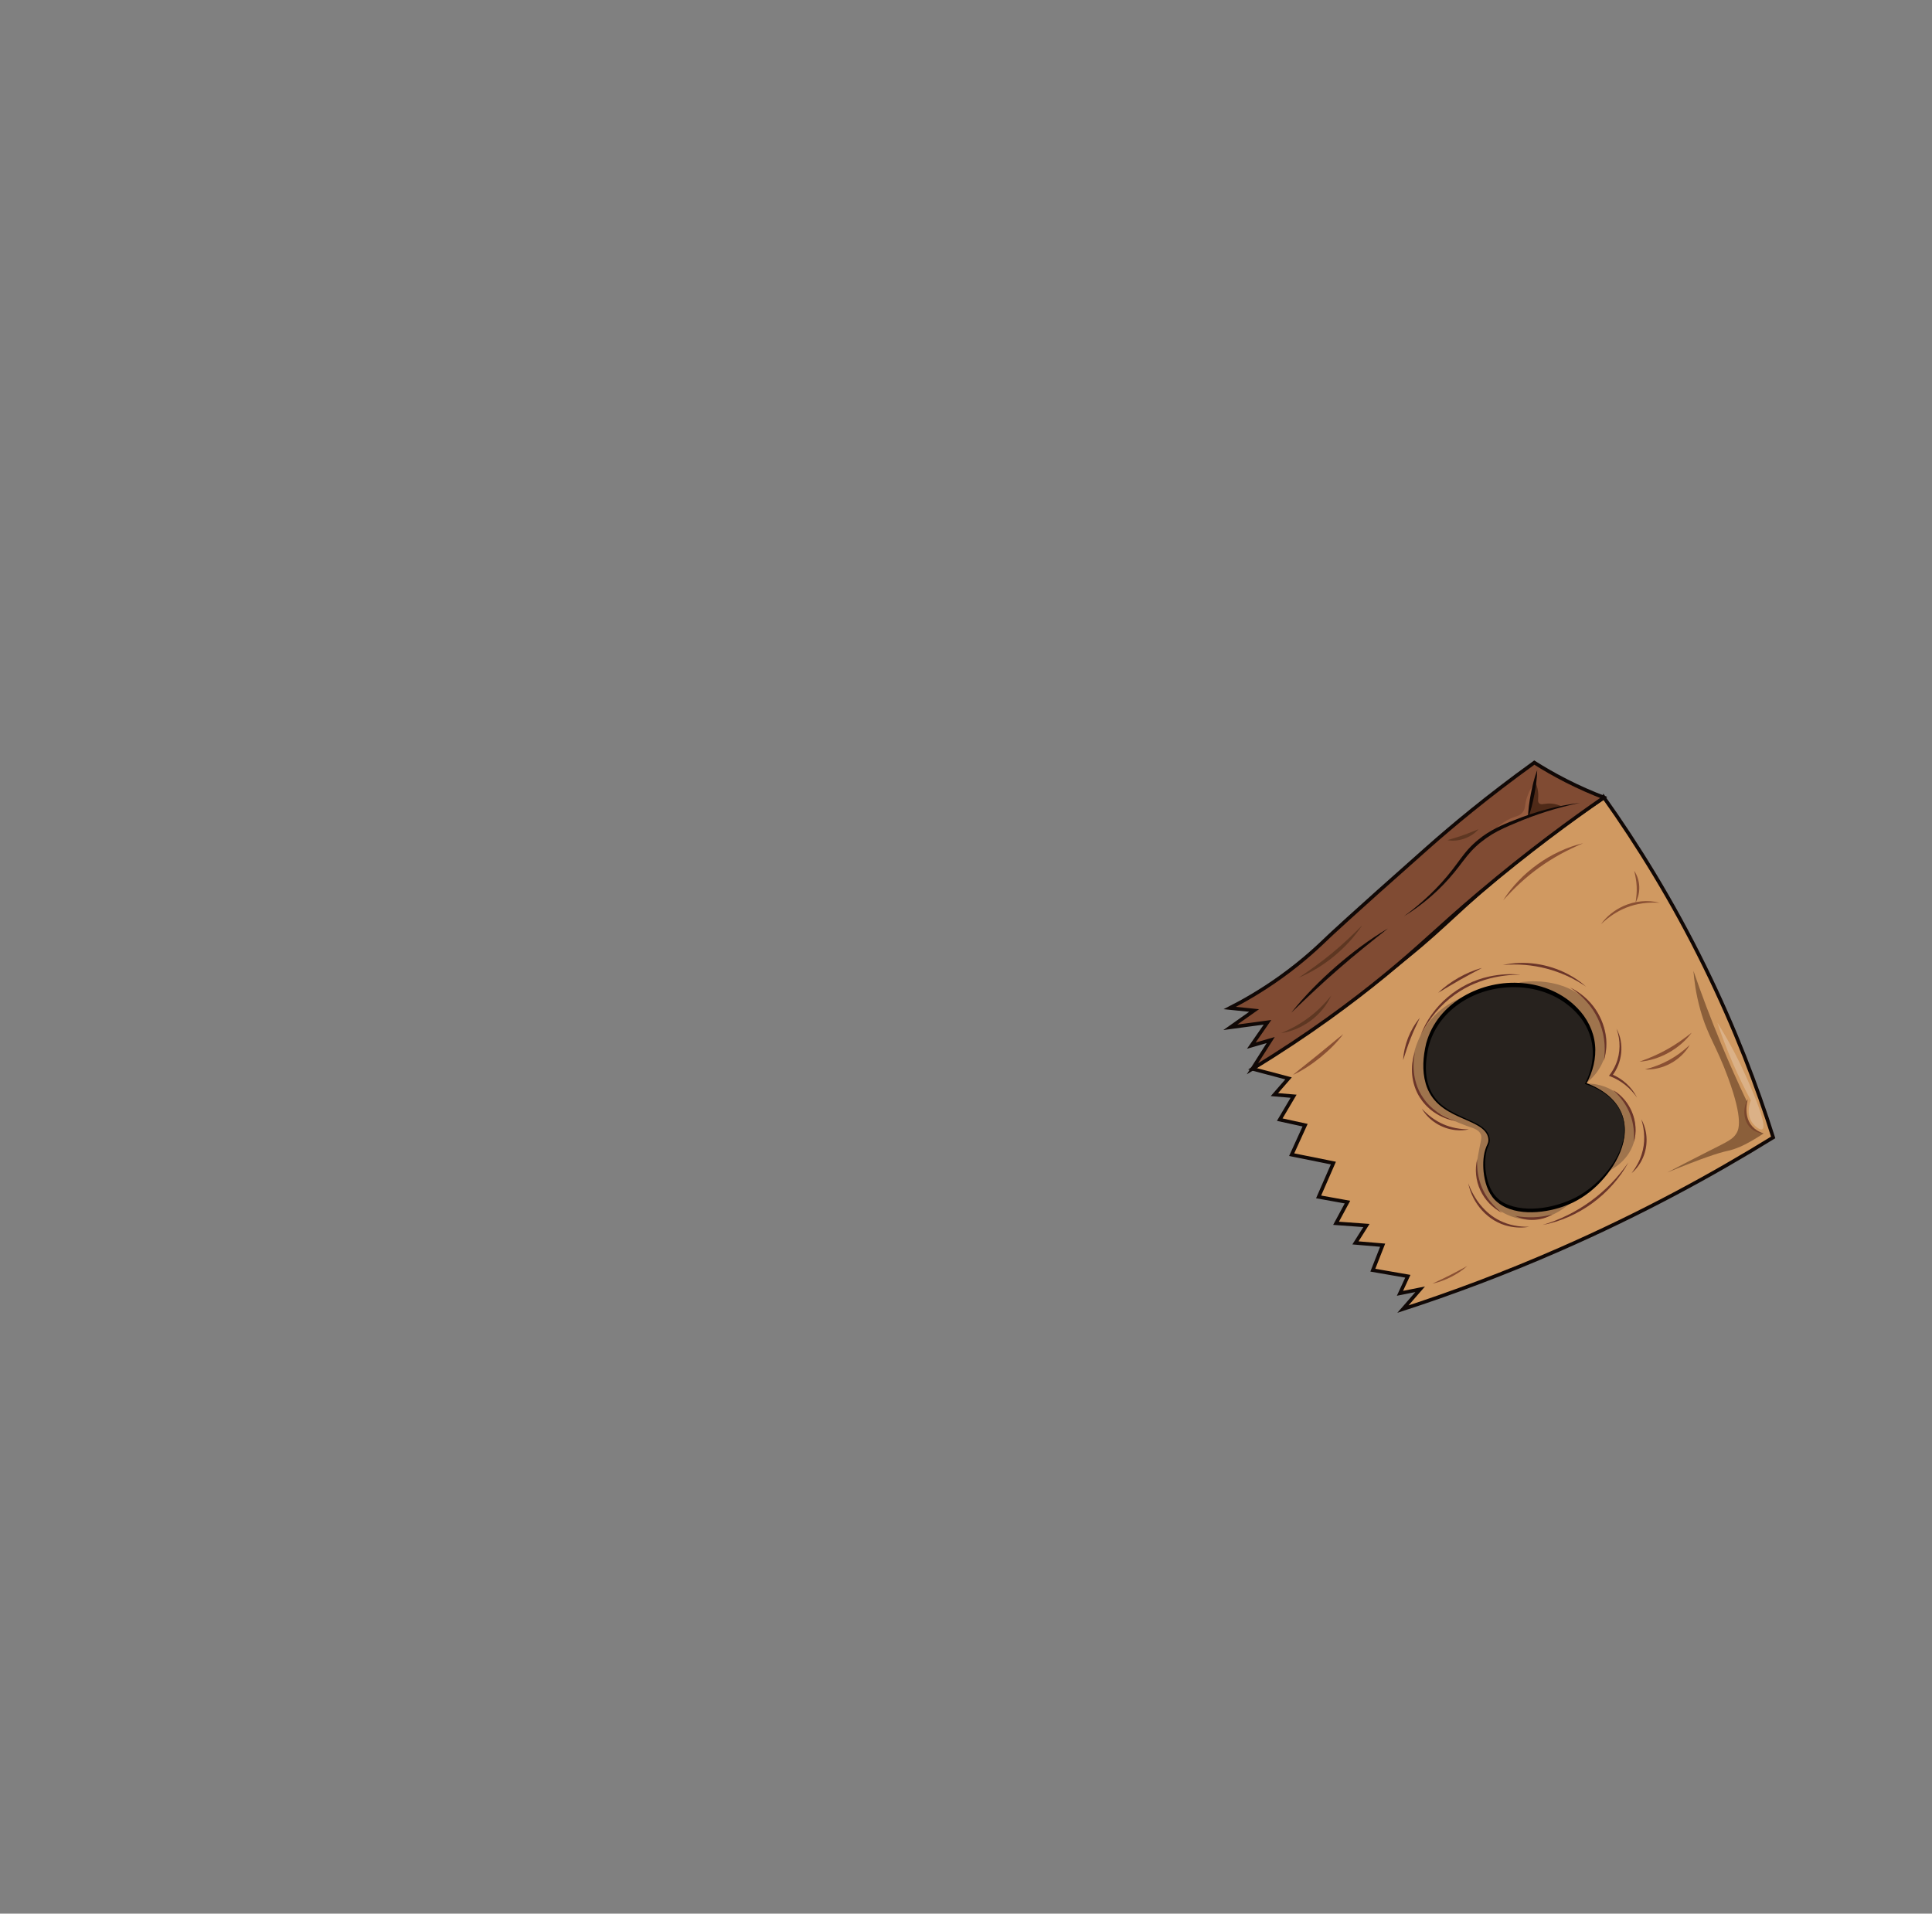 <?xml version="1.0" encoding="UTF-8"?>
<svg id="_Слой_12" data-name="Слой 12" xmlns="http://www.w3.org/2000/svg" viewBox="0 0 1078.846 1068.725">
  <rect x="0" y="0" width="1078.846" height="1068.725" fill="#808080" stroke="none"/>
  <defs>
    <style>
      .cls-1 {
        fill: #8a5033;
      }

      .cls-2 {
        fill: #100806;
      }

      .cls-3 {
        fill: #5e3722;
      }

      .cls-4 {
        fill: #6b3529;
      }

      .cls-5 {
        fill: #543a2e;
        opacity: .39;
      }

      .cls-5, .cls-6, .cls-7, .cls-8, .cls-9, .cls-10, .cls-11, .cls-12 {
        fill-rule: evenodd;
      }

      .cls-5, .cls-7, .cls-8, .cls-9, .cls-12 {
        isolation: isolate;
      }

      .cls-13 {
        fill: #7a472d;
      }

      .cls-6 {
        fill: #27221e;
      }

      .cls-7 {
        opacity: .86;
      }

      .cls-7, .cls-9 {
        fill: #472614;
      }

      .cls-8 {
        fill: #fff;
        opacity: .24;
      }

      .cls-9 {
        opacity: .5;
      }

      .cls-10 {
        fill: #d09961;
      }

      .cls-10, .cls-11 {
        stroke: #100806;
        stroke-miterlimit: 10;
        stroke-width: 2px;
      }

      .cls-11 {
        fill: #804b33;
      }

      .cls-12 {
        fill: #cc825a;
        opacity: .31;
      }
    </style>
  </defs>
  <g id="_голова" data-name="голова">
    <g>
      <g id="_голова-2" data-name=" голова">
        <path class="cls-10" d="M895.652,445.391c18.288,25.717,38.01,57.229,56.354,94.592,16.956,34.537,29.201,66.874,38.15,95.23-33.972,20.999-73.75,42.658-119.314,62.609-30.718,13.45-60.064,24.373-87.444,33.289,3.214-3.694,6.427-7.388,9.641-11.082-3.764,.752-7.528,1.504-11.292,2.257l4.407-9.53c-6.517-1.129-13.034-2.258-19.551-3.387,1.825-4.655,3.65-9.31,5.476-13.966-5.059-.429-10.119-.858-15.178-1.287,2.043-3.234,4.087-6.469,6.131-9.703-5.658-.413-11.316-.825-16.974-1.238,2.127-3.946,4.254-7.893,6.381-11.839-5.372-.966-10.743-1.932-16.115-2.898,2.749-6.298,5.498-12.597,8.247-18.895-7.765-1.564-15.53-3.128-23.295-4.692,2.5-5.49,5.001-10.98,7.501-16.471-4.72-1.031-9.441-2.061-14.161-3.092,2.58-4.359,5.161-8.717,7.741-13.076-3.572-.3-7.144-.601-10.717-.901,2.634-3.023,5.267-6.047,7.901-9.071l-20.188-5.339c8.224-5.618,19.645-13.502,33.163-23.106,13.453-9.559,29.578-21.016,43.897-32.062,27.898-21.523,32.966-29.165,58.872-50.989,13.477-11.353,33.726-27.499,60.367-45.353h0Z"/>
        <path class="cls-11" d="M895.652,445.391c-6.518-2.491-13.591-5.553-21.019-9.333-6.584-3.35-12.537-6.801-17.861-10.175-26.347,18.993-46.345,35.811-59.805,47.727-44.957,39.802-54.919,49.338-54.919,49.338-5.168,4.948-13.787,13.304-26.912,22.71-11.309,8.104-21.398,13.715-28.404,17.288,4.526,.463,9.052,.926,13.578,1.389-4.427,3.128-8.855,6.257-13.282,9.385,6.922-.931,13.844-1.861,20.766-2.792-3.016,4.346-6.033,8.691-9.049,13.037,3.611-1.043,7.222-2.085,10.833-3.128-3.408,5.355-6.817,10.71-10.225,16.065,31.61-19.166,56.126-37.617,73.731-52.014,20.853-17.053,29.718-26.543,52.88-46.133,27.566-23.316,51.904-41.08,69.687-53.363h0Z"/>
      </g>
      <g id="_тень" data-name=" тень">
        <path class="cls-5" d="M821.746,555.283c-3.665,.968-17.512,5.091-26.127,18.791-1.557,2.476-10.989,17.474-5.013,32.438,.732,1.833,4.391,10.414,12.778,15.123,8.768,4.923,17.059,7.657,17.059,7.657,2.32,.765,5.377,1.663,6.434,4.218,.639,1.544,.208,2.871-.69,7.367-.627,3.141-1.061,5.716-1.33,7.408h0c-.004,.024-1.208,7.334,1.427,14.428,3.448,9.28,12.858,16.327,23.114,18.066,16.286,2.761,27.587-9.07,28.424-9.977-6.917-7.05-7.481-16.681-3.662-21.013,4.367-4.953,16.366-5.137,24.099,4.167,1.104-.495,12.117-5.663,14.594-18.052,2.584-12.921-6.434-22.111-7.505-23.165-7.951-7.824-18.032-7.663-19.847-7.602,2.357-1.831,9.276-7.697,11.188-17.546,2.718-14.006-6.904-24.659-9.172-27.171-14.229-15.754-37.053-12.136-39.034-11.79,3.287,8.904-1.318,17.944-7.846,20.154-7.135,2.416-17.248-3.1-18.892-13.499h0Z"/>
        <g id="_Слой_8" data-name=" Слой 8">
          <path class="cls-7" d="M857.17,436.398c.621,1.287,1.364,3.182,1.673,5.554,.496,3.808-.552,5.575,.624,6.683,1.275,1.201,3.209-.214,7.169,.171,2.289,.223,4.136,.938,5.409,1.561-6.166,1.683-12.332,3.366-18.498,5.05,1.207-6.339,2.415-12.679,3.622-19.018h0Z"/>
          <path class="cls-12" d="M856.245,438.123c-.716,1.073-1.762,2.776-2.729,4.999-2.659,6.112-1.168,7.971-3.377,10.642-2.307,2.789-4.639,1.617-10.288,5.392-2.027,1.354-3.526,2.708-4.481,3.645l18.2-6.582c.892-6.032,1.783-12.064,2.675-18.096h0Z"/>
        </g>
      </g>
      <g id="_складки" data-name=" складки">
        <g id="_Слой_3" data-name=" Слой 3">
          <path class="cls-2" d="M858.387,430.084c-.077,4.636-.759,9.181-1.599,13.717-.887,4.527-1.928,9.003-3.57,13.34,.072-4.637,.755-9.182,1.599-13.717,.891-4.526,1.932-9.002,3.57-13.34h0Z"/>
          <path class="cls-2" d="M882.153,448.395c-12.242,2.562-24.224,6.26-35.718,11.191-4.59,1.903-9.162,3.867-13.397,6.447-4.173,2.585-8.09,5.658-11.434,9.258-3.362,3.652-6.177,7.827-9.344,11.685-7.929,9.782-17.606,18.192-28.287,24.76,10.099-7.431,19.249-15.987,26.911-25.855,3.109-3.954,5.847-8.179,9.276-11.918,1.723-1.889,3.607-3.637,5.594-5.236,5.914-4.843,12.936-8.079,20.026-10.769,11.657-4.699,23.928-8.016,36.375-9.565h0Z"/>
          <path class="cls-2" d="M775.019,518.536c-9.375,7.419-18.695,14.824-27.669,22.708-9.035,7.814-17.648,16.03-26.282,24.3,7.453-9.382,15.964-17.915,24.964-25.812,9.059-7.838,18.672-15.087,28.986-21.196h0Z"/>
        </g>
        <g id="_Слой_6" data-name=" Слой 6">
          <path class="cls-4" d="M812.913,626.041c-5.24-.759-10.236-3.145-14.312-6.518-1.195-1.069-2.388-2.162-3.397-3.414l-1.012-1.251c-.448-.632-.928-1.345-1.373-1.985-4.711-7.441-5.684-17.105-2.645-25.35-1.86,8.539-.656,17.932,4.281,25.23,4.24,6.514,11.041,11.1,18.458,13.288h0Z"/>
          <path class="cls-4" d="M793.302,578.074c6.263-16.5,21.11-29.032,38.347-32.728,5.701-1.223,11.579-1.624,17.335-.991-5.785-.036-11.526,.678-17.075,2.079-3.783,.996-7.517,2.365-11.055,4.028-.59,.305-2.236,1.156-2.85,1.474-.617,.367-2.162,1.288-2.761,1.634-.614,.372-2.045,1.379-2.666,1.784-8.212,5.784-14.768,13.762-19.274,22.72h0Z"/>
          <path class="cls-4" d="M876.672,551.468c5.766,2.674,10.813,7.071,14.391,12.348,3.288,4.917,5.355,10.692,5.784,16.599,.311,4.096-.1,8.234-1.258,12.125,2.587-16.705-4.792-31.999-18.918-41.073h0Z"/>
          <path class="cls-4" d="M824.92,647.251c-.6,8.672,1.959,17.421,7.572,24.081,1.851,2.202,3.955,4.208,6.282,6.006-5.314-2.629-9.671-7.251-12.159-12.639-2.506-5.381-3.197-11.709-1.695-17.447h0Z"/>
          <path class="cls-4" d="M846.078,679.059c7.336,1.261,13.546,.993,20.763-.801-6.149,3.71-14.349,4.038-20.763,.801h0Z"/>
          <path class="cls-4" d="M819.868,660.804c3.237,8.718,9.181,16.785,17.683,20.901,5.05,2.524,10.731,3.539,16.362,3.411-3.752,.68-7.678,.568-11.45-.302-11.548-2.586-20.239-12.609-22.595-24.01h0Z"/>
          <path class="cls-4" d="M861.303,684.134c19.625-5.803,36.455-18.184,48.051-35.018-4.881,8.969-11.917,16.791-20.152,22.828-8.26,6.007-17.855,10.329-27.899,12.189h0Z"/>
          <path class="cls-4" d="M900.73,608.789c7.319,4.188,12.117,12.399,12.538,20.793,.161,2.802-.127,5.627-.933,8.28,.419-5.124-.113-10.216-1.853-15.029-1.975-5.441-5.408-10.188-9.752-14.044h0Z"/>
          <path class="cls-4" d="M916.54,625.133c3.36,5.988,3.805,13.521,1.469,19.962-1.382,3.861-3.762,7.439-6.892,10.061,2.46-3.208,4.404-6.676,5.604-10.498,2.059-6.342,1.794-13.168-.181-19.525h0Z"/>
          <path class="cls-4" d="M839.185,538.944c12.161-2.708,25.285-.719,36.297,5.054,3.679,1.928,7.138,4.272,10.208,7.033-13.687-9.343-29.998-13.592-46.505-12.088h0Z"/>
          <path class="cls-4" d="M792.842,568.414c-1.822,3.86-3.632,7.657-5.171,11.619-1.575,3.948-2.841,7.959-4.147,12.023,.463-8.461,3.887-17.136,9.318-23.641h0Z"/>
          <path class="cls-4" d="M793.976,619.146c3.387,3.66,7.329,6.677,11.883,8.666,4.543,2.011,9.431,2.876,14.418,2.902-2.462,.573-5.044,.678-7.585,.397-7.61-.806-14.899-5.301-18.715-11.965h0Z"/>
          <path class="cls-4" d="M827.545,540.574c-4.141,2.238-8.286,4.361-12.355,6.696-4.088,2.303-8.032,4.776-12.077,7.185,3.369-3.329,7.266-6.083,11.369-8.431,4.119-2.32,8.48-4.257,13.063-5.45h0Z"/>
          <path class="cls-4" d="M902.67,574.49c4.531,8.292,3.282,19.09-2.555,26.444l-.294-1.067c6.109,2.473,11.361,7.161,14.279,13.087-3.653-5.272-8.803-9.487-14.792-11.797l-.846-.337c1.568-1.99,2.888-4.185,3.866-6.523,2.646-6.263,2.652-13.419,.343-19.807h0Z"/>
        </g>
        <g id="_Слой_5" data-name=" Слой 5">
          <path class="cls-3" d="M825.595,463.094c-4.011,4.71-11.264,7.279-17.344,6.109,1.528-.501,3.009-.905,4.467-1.352,4.447-1.283,8.564-3.029,12.877-4.757h0Z"/>
          <path class="cls-3" d="M760.643,516.801c-8.646,12.825-21.171,23.177-35.409,29.223,6.367-4.333,12.596-8.736,18.506-13.641,5.941-4.867,11.444-10.151,16.904-15.582h0Z"/>
          <path class="cls-3" d="M743.342,556.055c-5.031,10.974-16.014,19.21-27.97,20.915,11.414-4.713,20.226-11.304,27.97-20.915h0Z"/>
          <path class="cls-1" d="M884.006,470.926c-4.28,1.845-8.462,3.811-12.504,6.022-4.036,2.22-7.938,4.653-11.675,7.322-1.866,1.338-3.693,2.73-5.481,4.173-1.785,1.447-3.519,2.958-5.228,4.502-3.401,3.108-6.615,6.429-9.747,9.88,2.471-3.954,5.407-7.625,8.658-10.997,1.617-1.696,3.325-3.306,5.098-4.841,1.779-1.53,3.63-2.975,5.533-4.349,3.82-2.727,7.884-5.117,12.135-7.088,4.243-1.984,8.668-3.574,13.211-4.624h0Z"/>
          <path class="cls-1" d="M944.678,576.711c-6.639,9.013-18.023,15.414-29.205,16.224,5.315-1.908,10.423-4.067,15.323-6.81,4.913-2.721,9.44-5.928,13.883-9.414h0Z"/>
          <path class="cls-1" d="M750.112,577.496c-3.651,4.885-8.054,9.146-12.76,13.001-4.736,3.818-9.814,7.248-15.347,9.815,4.645-3.901,9.404-7.546,14.082-11.373,4.707-3.791,9.256-7.694,14.024-11.443h0Z"/>
          <path class="cls-1" d="M943.571,583.587c-4.918,8.612-15.081,14.202-24.995,13.651,9.763-2.482,17.622-6.793,24.995-13.651h0Z"/>
        </g>
        <g id="_Слой_16" data-name=" Слой 16">
          <path class="cls-9" d="M945.63,542.179c4.486,13.034,9.611,26.664,15.479,40.767,4.709,11.318,9.535,22.072,14.393,32.253-.352,.842-2.105,5.274-.028,10.162,2.563,6.035,8.728,7.509,9.348,7.646-5.51,3.657-10.073,6.086-12.683,7.245-3.32,1.476-6.243,2.211-6.243,2.211-.676,.17-1.186,.275-1.483,.339-4.422,.952-13.41,3.792-33.37,11.996,4.586-2.422,12.496-6.564,22.59-11.658,11.395-5.751,14.003-6.875,16.016-10.207,1.263-2.091,3.869-7.662-4.596-30.851-6.682-18.303-11.324-23.098-15.497-37.86-2.595-9.176-3.533-16.986-3.924-22.045h0Z"/>
          <path class="cls-8" d="M959.002,571.143c2.341,7.07,5.177,14.658,8.626,22.618,3.272,7.551,6.675,14.465,10.048,20.733-.487,1.255-2.609,7.091,.396,11.898,1.617,2.587,4.782,4.975,6.013,4.216,3.855-2.377-10.912-33.479-11.946-35.64-4.83-10.097-9.577-18.171-13.137-23.825h0Z"/>
          <path class="cls-1" d="M912.562,486.355c3.457,5.089,3.792,12.28,.773,17.648,.44-2.981,.745-5.885,.597-8.866-.117-2.983-.672-5.85-1.37-8.782h0Z"/>
          <path class="cls-1" d="M926.792,504.185c-6.404-.45-12.819,.333-18.761,2.74-5.259,2.091-9.921,5.31-14.037,9.219,3.117-4.38,7.539-7.849,12.429-10.09,6.317-2.843,13.662-3.649,20.369-1.869h0Z"/>
          <path class="cls-1" d="M799.833,716.887c3.3-1.58,6.599-3.063,9.844-4.726,3.262-1.631,6.411-3.408,9.642-5.126-2.724,2.478-5.851,4.478-9.125,6.149-3.287,1.645-6.751,2.977-10.362,3.703h0Z"/>
          <path class="cls-13" d="M976.021,613.8c-.732,2.892-1.084,5.941-.525,8.892,.917,5.208,4.319,8.694,9.325,10.316-2.062-.07-4.149-.738-5.915-1.964-5.458-3.77-6.17-11.826-2.885-17.244h0Z"/>
        </g>
      </g>
      <g id="_глаза" data-name=" глаза">
        <g id="_Слой_4" data-name=" Слой 4">
          <g>
            <path class="cls-6" d="M905.296,621.483c7.34,17.065-8.016,38.379-23.784,47.411-15.161,8.685-38.621,10.552-47.512-.851-4.175-5.355-5.962-14.695-4.913-22.463,.836-6.194,2.791-6.313,2.399-9.643-1.31-11.131-23.912-10.214-32.419-25.247-3.481-6.152-4.862-14.664-2.035-27.065,10.008-36.499,63.955-45.414,86.492-15.817,8.476,11.317,8.46,25.126,1.977,37.327,4.402,1.524,15.344,6.002,19.794,16.349h0Z"/>
            <path d="M905.401,621.438c6.008,14.41-3.159,30.377-13.368,40.42-5.419,5.311-11.949,9.509-19.139,11.979-11.524,4.061-28.827,5.607-38.185-3.745-4.035-4.233-5.652-10.126-6.271-15.787-.413-4.686-.221-9.614,1.587-14.025,.368-.88,.822-1.694,1.004-2.529,.235-1.065,.075-2.215-.256-3.246-3.749-10.667-28.711-8.91-34.631-29.291-2.14-7.34-1.507-15.192,.253-22.55,6.303-22.965,31.087-35.681,53.828-33.605,11.412,.936,22.675,5.667,30.654,14.013,5.356,5.477,9.051,12.697,9.793,20.356,.782,7.594-1.222,15.256-4.86,21.872l-.195-.495c4.67,1.718,9.143,4.11,12.902,7.393,2.902,2.533,5.35,5.697,6.883,9.242h0Zm-.211,.091c-1.549-3.492-3.98-6.614-6.888-9.082-3.882-3.256-8.489-5.568-13.298-7.108,8.416-16.209,4.697-33.2-9.789-44.334-10.116-7.897-23.504-10.782-36.14-9.354-20.272,2.142-39.012,15.912-42.142,36.858-1.925,11.198-.217,22.608,9.543,29.651,4.508,3.326,9.717,5.388,14.801,7.711,3.562,1.709,7.555,3.486,9.631,7.051,.777,1.52,1.237,3.29,.905,4.996-.197,.961-.653,1.806-1.004,2.688-.348,.846-.621,1.711-.826,2.601-1.15,5.383-.734,11.071,.748,16.346,1.516,5.353,4.397,9.922,9.499,12.437,12.34,6.049,30.578,2.194,42.024-4.545,14.506-8.604,30.176-28.355,22.935-45.918h0Z"/>
          </g>
        </g>
      </g>
    </g>
  </g>
</svg>